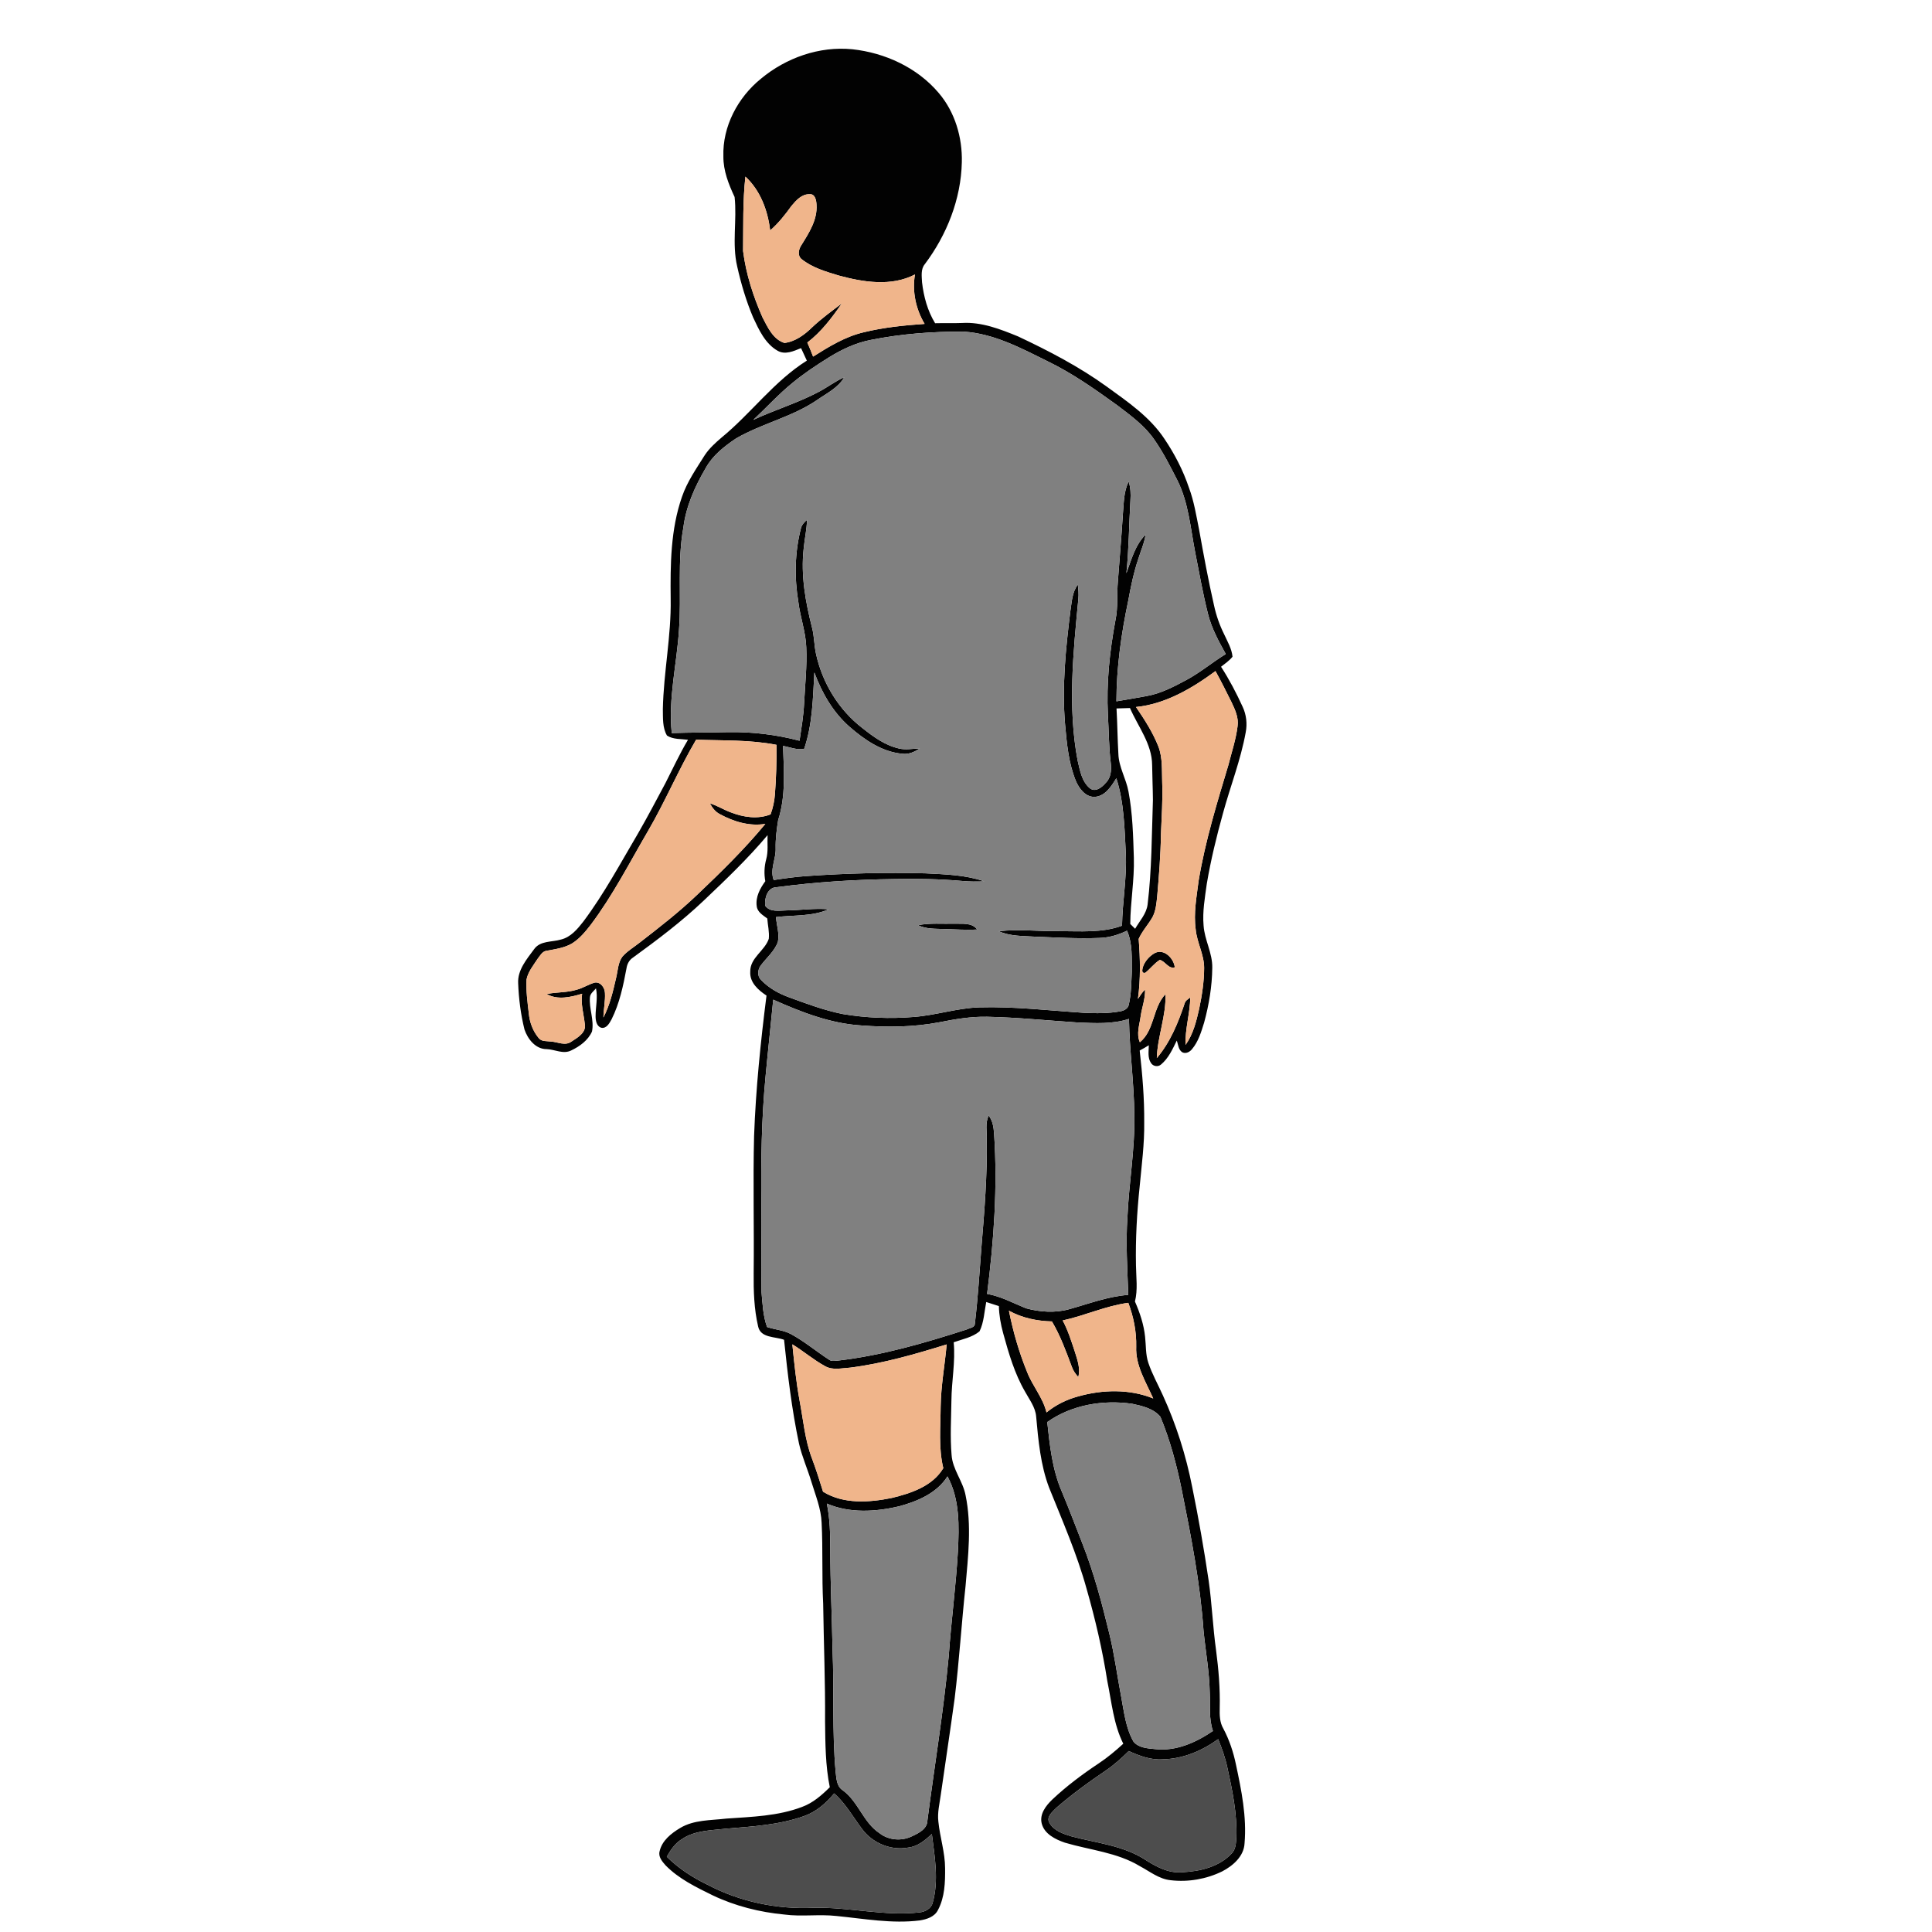 <?xml version="1.0" encoding="UTF-8" ?>
<!DOCTYPE svg PUBLIC "-//W3C//DTD SVG 1.1//EN" "http://www.w3.org/Graphics/SVG/1.1/DTD/svg11.dtd">
<svg width="1000pt" height="1000pt" viewBox="0 0 1000 1000" version="1.1" xmlns="http://www.w3.org/2000/svg">
	<g id="#020202ff">
		<path fill="#020202" opacity="1.00"
			d=" M 393.83 40.77 C 406.87 29.90 424.11 23.81 441.14 25.49 C 458.08 27.32 474.76 34.97 485.87 48.11 C 494.29 57.97 498.17 71.16 497.84 84.01 C 497.42 103.06 490.06 121.57 478.69 136.72 C 476.50 139.34 477.10 142.97 477.24 146.10 C 478.10 153.50 480.09 160.91 484.01 167.30 C 488.66 167.18 493.31 167.36 497.96 167.18 C 508.07 166.56 517.72 170.36 526.91 174.11 C 542.84 181.61 558.56 189.78 572.87 200.12 C 583.75 208.01 595.25 215.83 602.77 227.24 C 608.03 235.06 612.40 243.52 615.41 252.47 C 618.01 259.42 619.17 266.78 620.63 274.03 C 622.99 287.21 625.43 300.39 628.40 313.45 C 629.52 318.61 631.28 323.62 633.64 328.35 C 635.34 332.08 637.55 335.75 637.95 339.91 C 636.32 342.00 634.06 343.46 632.01 345.11 C 636.28 351.71 639.93 358.69 643.19 365.83 C 645.11 369.94 645.65 374.60 644.78 379.05 C 642.19 393.39 636.81 407.00 632.99 421.02 C 629.66 433.04 626.70 445.18 624.63 457.48 C 623.66 464.61 622.34 471.79 622.97 479.02 C 623.45 486.54 627.65 493.34 627.47 500.97 C 627.36 510.54 625.77 520.07 623.25 529.30 C 621.76 534.10 620.28 539.14 616.97 543.05 C 615.86 544.42 614.06 545.45 612.27 544.81 C 609.93 543.71 609.89 540.72 609.09 538.61 C 606.92 543.04 604.81 547.79 600.93 551.00 C 599.41 552.36 596.85 551.97 595.78 550.25 C 593.92 547.55 594.58 544.09 594.63 541.02 C 593.09 541.99 591.50 542.89 589.90 543.75 C 591.29 556.11 592.35 568.53 592.24 580.98 C 592.40 592.04 590.92 603.01 589.90 614.00 C 588.47 627.60 587.70 641.29 587.98 654.98 C 588.06 661.21 588.99 667.53 587.45 673.67 C 590.00 679.49 592.05 685.61 592.70 691.97 C 593.21 696.45 592.91 701.10 594.39 705.44 C 596.34 711.23 599.36 716.57 601.86 722.13 C 608.80 737.31 613.88 753.32 617.09 769.70 C 620.35 785.71 623.19 801.80 625.58 817.96 C 627.30 829.96 627.75 842.11 629.43 854.13 C 630.74 864.04 631.57 874.03 631.33 884.03 C 631.23 887.64 631.28 891.46 633.17 894.68 C 636.29 900.52 638.39 906.86 639.73 913.34 C 642.59 926.69 645.34 940.34 644.18 954.06 C 643.87 960.81 638.20 965.71 632.62 968.62 C 624.44 972.62 615.01 974.27 605.97 973.20 C 599.94 972.62 595.17 968.67 590.01 965.93 C 578.22 958.78 564.15 957.62 551.18 953.76 C 546.26 952.06 540.56 949.30 539.18 943.80 C 538.00 938.97 541.32 934.67 544.57 931.52 C 552.01 924.50 560.23 918.35 568.75 912.69 C 573.26 909.69 577.42 906.20 581.41 902.55 C 576.36 892.43 575.39 881.02 573.14 870.10 C 570.63 854.00 566.92 838.10 562.44 822.44 C 557.48 804.44 549.98 787.31 543.02 770.03 C 538.57 758.27 537.43 745.60 536.31 733.17 C 535.91 728.36 532.83 724.48 530.61 720.39 C 525.14 710.98 522.09 700.45 519.23 690.04 C 517.97 685.46 517.13 680.77 517.02 676.03 C 514.84 675.30 512.66 674.60 510.47 673.92 C 509.46 678.99 509.30 684.39 507.01 689.10 C 503.23 692.24 498.16 693.14 493.63 694.76 C 494.59 704.86 492.52 714.89 492.45 724.98 C 492.32 734.31 491.74 743.68 492.53 753.00 C 493.01 760.60 498.43 766.62 499.79 774.01 C 503.00 789.49 501.10 805.43 499.76 821.02 C 497.67 840.35 496.49 859.77 494.13 879.08 C 491.85 895.76 489.31 912.40 486.93 929.07 C 486.31 933.64 485.13 938.24 485.70 942.89 C 486.52 950.98 489.16 958.82 489.18 967.01 C 489.25 974.29 489.01 982.01 485.51 988.58 C 483.79 992.14 479.70 993.44 476.07 994.01 C 461.66 995.81 447.25 993.11 432.93 991.71 C 423.97 990.70 414.94 992.15 405.99 990.96 C 393.20 989.75 380.56 986.58 368.94 981.05 C 360.26 976.80 351.33 972.48 344.49 965.49 C 342.75 963.51 340.64 961.08 341.41 958.24 C 342.62 952.70 347.45 948.91 352.08 946.15 C 359.26 941.86 367.87 942.26 375.89 941.30 C 389.09 940.37 402.68 940.03 415.19 935.24 C 420.79 933.19 425.32 929.20 429.50 925.07 C 427.22 913.88 427.19 902.38 427.05 891.00 C 427.20 870.66 426.35 850.34 426.07 830.01 C 425.34 816.09 425.98 802.13 425.27 788.22 C 425.00 780.83 422.10 773.98 419.99 767.01 C 417.99 760.37 415.13 754.00 413.57 747.23 C 409.81 729.50 407.71 711.49 405.83 693.48 C 401.20 691.71 393.64 692.68 392.39 686.50 C 390.29 677.50 390.01 668.19 390.10 658.99 C 390.37 635.33 389.71 611.66 390.31 588.00 C 391.20 563.68 393.67 539.45 396.74 515.31 C 392.51 512.51 387.99 508.57 388.33 502.97 C 388.15 495.76 395.82 492.21 397.93 485.91 C 398.29 482.40 397.39 478.90 397.14 475.41 C 394.94 473.72 392.02 472.13 391.68 469.06 C 391.00 464.29 393.39 459.84 396.12 456.12 C 395.43 452.35 395.58 448.48 396.58 444.78 C 397.73 440.69 397.09 436.44 397.29 432.27 C 387.12 444.38 375.66 455.32 364.20 466.19 C 352.83 476.99 340.27 486.45 327.60 495.66 C 325.68 496.90 324.60 498.98 324.27 501.21 C 322.59 510.22 320.67 519.36 316.54 527.62 C 315.43 529.63 313.88 532.57 311.11 531.94 C 308.76 531.09 308.29 528.25 308.27 526.07 C 308.26 521.23 309.51 516.39 308.48 511.57 C 307.38 512.98 305.55 514.14 305.36 516.09 C 304.80 522.06 307.64 527.98 306.41 533.93 C 304.38 538.48 300.03 541.64 295.63 543.72 C 291.52 545.78 287.22 543.19 283.00 543.03 C 277.24 543.08 273.16 537.85 271.47 532.86 C 269.53 525.04 268.51 516.99 268.20 508.94 C 267.82 502.10 272.60 496.53 276.41 491.35 C 279.61 486.77 285.67 487.73 290.39 486.29 C 295.42 485.08 298.89 480.89 301.93 477.00 C 312.69 462.63 321.17 446.75 330.27 431.33 C 335.19 422.80 339.75 414.08 344.40 405.40 C 348.24 397.87 351.78 390.18 356.11 382.91 C 352.48 382.43 348.43 382.79 345.23 380.73 C 342.82 376.61 343.19 371.59 343.09 366.99 C 343.48 347.93 347.48 329.10 347.14 310.01 C 346.94 292.27 347.08 274.06 353.00 257.12 C 355.66 249.34 360.41 242.57 364.74 235.66 C 367.08 232.10 370.27 229.22 373.48 226.48 C 388.83 213.89 400.65 197.32 417.62 186.66 C 416.60 184.51 415.60 182.35 414.63 180.19 C 410.84 181.71 406.40 183.82 402.46 181.53 C 396.04 177.85 392.82 170.72 389.81 164.29 C 386.22 155.78 383.57 146.88 381.56 137.87 C 378.79 126.07 381.53 113.89 380.23 101.97 C 377.14 95.36 374.36 88.39 374.42 80.95 C 373.93 65.41 381.91 50.44 393.83 40.77 M 384.62 129.93 C 386.12 141.81 389.87 153.41 394.71 164.35 C 397.35 169.42 400.14 175.65 406.02 177.51 C 411.65 176.83 416.43 173.27 420.37 169.41 C 425.15 164.91 430.46 161.03 435.70 157.09 C 430.59 164.48 425.07 171.82 417.87 177.30 C 418.94 179.70 419.92 182.13 420.86 184.58 C 429.08 179.39 437.57 174.17 447.16 171.96 C 457.45 169.45 468.03 168.38 478.58 167.65 C 474.03 160.04 472.06 150.85 473.58 142.07 C 461.35 148.42 446.89 146.08 434.16 142.62 C 427.43 140.59 420.40 138.56 414.85 134.08 C 412.64 132.22 413.37 128.96 414.81 126.86 C 418.74 120.54 423.14 113.77 422.63 105.99 C 422.53 103.78 421.95 100.24 419.02 100.54 C 415.01 100.38 412.03 103.74 409.68 106.56 C 406.39 111.12 402.91 115.57 398.63 119.25 C 397.40 108.95 393.58 98.59 385.82 91.41 C 384.40 104.20 384.78 117.08 384.62 129.93 M 450.73 175.94 C 442.95 177.43 435.71 180.86 429.02 185.00 C 422.52 189.05 416.10 193.28 410.20 198.18 C 402.97 204.05 396.71 210.98 389.91 217.32 C 401.03 212.13 412.87 208.61 423.74 202.85 C 428.26 200.49 432.33 197.31 437.01 195.24 C 433.87 200.72 427.94 203.53 422.96 207.02 C 410.06 215.84 394.41 219.15 380.97 226.94 C 374.89 231.01 368.86 235.74 365.28 242.26 C 359.70 251.77 355.08 262.06 353.71 273.09 C 350.54 290.53 352.75 308.31 351.46 325.88 C 350.34 343.73 345.82 361.49 347.70 379.44 C 357.46 379.10 367.22 379.18 376.98 378.95 C 389.39 378.74 401.83 380.24 413.84 383.40 C 414.78 376.94 415.91 370.49 416.21 363.96 C 416.70 354.33 417.76 344.69 417.32 335.04 C 417.05 327.09 414.20 319.55 413.24 311.69 C 411.12 298.99 411.35 285.85 414.58 273.36 C 415.03 271.58 416.36 270.24 417.70 269.07 C 417.60 274.09 416.43 279.01 415.98 284.00 C 414.43 297.79 416.94 311.64 420.33 324.96 C 421.48 329.39 421.38 334.02 422.38 338.47 C 425.63 353.45 434.11 367.40 446.29 376.78 C 451.99 381.32 458.11 385.81 465.36 387.43 C 468.90 388.28 472.53 387.46 476.11 387.42 C 473.39 389.15 470.31 390.62 467.00 390.14 C 456.53 389.18 447.50 382.94 439.77 376.23 C 431.22 368.77 425.39 358.61 421.51 348.06 C 420.76 361.30 420.60 374.95 416.23 387.60 C 412.53 388.33 408.89 386.72 405.30 386.09 C 405.74 398.88 406.79 412.11 402.78 424.46 C 402.01 429.27 401.38 434.14 401.48 439.02 C 401.74 444.58 398.36 449.98 400.47 455.50 C 406.27 454.63 412.07 453.78 417.92 453.42 C 438.25 452.01 458.64 451.49 479.01 452.04 C 489.23 452.56 499.68 452.83 509.46 456.18 C 505.63 456.36 501.80 456.34 497.98 455.98 C 486.37 454.96 474.70 454.75 463.06 454.99 C 442.62 455.25 422.17 456.52 401.91 459.22 C 397.25 459.31 395.57 465.02 396.09 468.84 C 398.54 472.24 403.36 471.30 406.99 471.23 C 414.32 471.14 421.65 469.99 428.98 470.64 C 420.40 474.44 410.75 473.58 401.63 474.68 C 402.00 478.93 403.49 483.23 402.64 487.50 C 400.91 492.38 396.73 495.73 393.73 499.78 C 392.17 501.85 391.88 505.17 393.83 507.10 C 397.87 511.44 403.22 514.35 408.75 516.33 C 417.72 519.61 426.73 522.97 436.12 524.85 C 448.23 526.89 460.61 527.38 472.85 526.38 C 484.34 525.53 495.41 521.77 506.96 521.40 C 525.04 520.88 543.05 523.07 561.07 524.23 C 567.34 524.54 573.69 524.59 579.89 523.46 C 581.79 523.12 583.89 522.08 584.26 519.98 C 585.58 514.44 585.52 508.69 585.82 503.04 C 585.75 495.90 586.27 488.43 583.35 481.72 C 578.84 483.88 573.99 485.37 568.96 485.48 C 557.96 485.92 546.96 485.25 535.97 484.83 C 529.58 484.42 522.91 484.68 516.95 482.00 C 527.27 480.81 537.66 482.09 548.02 481.96 C 558.94 481.94 570.31 482.98 580.76 479.15 C 580.95 466.74 583.28 454.44 582.73 442.00 C 582.05 428.86 581.86 415.47 577.82 402.82 C 575.24 406.89 572.29 411.84 567.01 412.43 C 562.04 412.89 558.58 408.26 556.84 404.18 C 553.09 394.95 552.17 384.90 551.29 375.07 C 549.59 355.35 551.63 335.58 554.06 316.01 C 554.79 311.42 554.93 306.43 557.90 302.60 C 558.17 305.04 558.40 307.51 558.16 309.97 C 555.51 337.70 552.58 365.94 557.76 393.56 C 558.96 398.63 559.86 404.48 564.11 408.00 C 566.98 410.28 570.42 407.48 572.30 405.24 C 575.01 402.62 575.36 398.64 574.95 395.10 C 573.91 386.79 573.94 378.41 573.45 370.06 C 572.60 353.60 574.35 337.14 577.36 320.97 C 578.76 314.37 578.01 307.59 578.61 300.92 C 579.47 289.27 580.49 277.63 581.21 265.97 C 581.73 260.35 581.57 254.43 584.21 249.28 C 585.22 252.43 585.34 255.74 585.11 259.02 C 584.37 271.58 584.32 284.18 583.02 296.70 C 585.57 289.72 587.55 282.12 592.95 276.70 C 592.34 281.07 590.45 285.09 589.19 289.28 C 586.80 296.35 585.30 303.67 583.96 311.00 C 580.35 328.10 577.89 345.50 577.86 363.01 C 583.08 362.11 588.32 361.25 593.53 360.27 C 600.85 358.97 607.51 355.46 614.00 352.00 C 621.22 348.14 627.49 342.80 634.46 338.53 C 630.77 331.89 627.08 325.13 625.24 317.71 C 622.58 307.18 620.72 296.47 618.61 285.82 C 616.18 273.31 615.20 260.21 609.43 248.64 C 605.73 241.45 602.11 234.18 597.45 227.55 C 592.46 220.27 585.19 215.05 578.26 209.76 C 566.67 201.40 554.92 193.10 542.00 186.88 C 528.38 180.12 514.36 172.66 498.90 171.66 C 482.76 171.56 466.57 172.78 450.73 175.94 M 587.99 365.95 C 592.41 372.42 596.69 379.07 599.58 386.39 C 601.84 392.31 601.33 398.79 601.55 405.01 C 601.92 414.00 601.22 422.99 600.90 431.98 C 600.74 442.68 599.88 453.36 598.96 464.03 C 598.57 467.60 598.28 471.32 596.60 474.58 C 594.40 478.51 591.22 481.85 589.38 485.98 C 590.19 496.32 590.41 506.75 588.99 517.05 C 590.10 515.34 591.21 513.61 592.68 512.18 C 592.85 516.90 591.08 521.37 590.41 525.99 C 589.83 530.42 588.06 535.13 589.99 539.48 C 597.73 533.15 596.53 521.57 603.25 514.59 C 603.65 525.85 599.10 536.48 598.77 547.65 C 605.73 539.48 609.85 529.33 613.21 519.25 C 613.63 517.82 615.03 517.14 616.10 516.26 C 615.95 524.53 613.35 532.56 613.63 540.84 C 617.59 535.34 619.21 528.64 620.69 522.14 C 622.15 515.18 623.24 508.09 623.26 500.97 C 623.26 494.05 619.52 487.88 618.89 481.06 C 617.74 472.63 619.35 464.19 620.41 455.85 C 623.80 435.50 629.87 415.74 635.80 396.02 C 637.49 389.35 639.71 382.77 640.56 375.91 C 641.21 371.55 639.30 367.40 637.49 363.57 C 634.79 358.12 632.08 352.68 629.13 347.36 C 616.98 356.30 603.29 364.40 587.99 365.95 M 577.91 366.69 C 578.36 374.54 578.41 382.40 578.87 390.24 C 579.09 397.10 582.91 403.08 584.11 409.74 C 586.24 421.02 586.53 432.56 586.88 444.00 C 587.21 455.47 585.10 466.80 585.02 478.25 C 585.86 479.07 586.69 479.89 587.54 480.73 C 589.87 476.65 593.41 472.99 594.00 468.14 C 596.18 450.20 596.13 432.10 596.75 414.07 C 596.70 408.03 596.41 402.00 596.34 395.97 C 596.27 385.02 589.05 376.11 584.87 366.48 C 582.55 366.58 580.23 366.65 577.91 366.69 M 335.32 430.29 C 325.78 446.63 317.13 463.58 305.72 478.73 C 302.98 482.27 300.04 485.81 296.23 488.24 C 292.22 490.64 287.49 491.28 282.97 492.10 C 280.68 492.38 279.54 494.65 278.27 496.29 C 276.08 499.66 273.36 502.91 272.54 506.94 C 272.21 512.82 273.05 518.70 273.71 524.54 C 274.15 529.14 275.82 533.70 278.81 537.27 C 280.31 539.25 283.03 538.77 285.19 539.10 C 288.73 539.29 292.52 541.52 295.79 539.11 C 298.95 537.08 303.61 534.41 302.68 529.97 C 302.12 524.77 300.50 519.64 301.30 514.36 C 295.49 516.11 288.56 517.78 282.99 514.51 C 288.12 513.45 293.47 513.83 298.51 512.27 C 301.82 511.43 304.69 509.41 307.99 508.56 C 310.99 508.27 312.99 511.24 313.12 513.94 C 313.38 518.18 312.38 522.39 312.33 526.64 C 315.66 520.23 317.29 513.12 318.90 506.14 C 319.82 502.45 319.82 498.32 322.14 495.16 C 324.66 492.28 328.01 490.32 330.99 487.97 C 341.29 480.00 351.60 472.00 361.02 462.98 C 373.26 451.33 385.39 439.49 396.14 426.44 C 387.95 427.80 379.73 425.29 372.59 421.40 C 370.25 420.21 368.65 418.08 367.44 415.82 C 371.28 416.96 374.66 419.20 378.44 420.54 C 384.90 423.03 392.24 424.13 398.85 421.52 C 400.05 418.19 400.84 414.72 401.09 411.19 C 401.74 402.66 402.02 394.09 401.91 385.53 C 388.20 382.84 374.20 383.38 360.32 382.86 C 351.25 398.27 344.34 414.84 335.32 430.29 M 396.27 557.01 C 394.16 578.93 393.84 600.97 394.10 622.97 C 394.26 638.24 393.92 653.52 394.16 668.79 C 394.70 674.83 394.93 681.10 397.03 686.85 C 401.10 688.25 405.58 688.44 409.42 690.53 C 416.47 694.35 422.61 699.58 429.33 703.91 C 430.69 704.81 432.41 704.25 433.92 704.22 C 456.62 701.57 478.65 695.13 500.35 688.14 C 501.85 687.34 504.63 687.22 504.60 685.02 C 506.18 671.71 507.00 658.33 508.03 644.97 C 509.56 626.67 511.04 608.34 510.72 589.96 C 510.92 585.77 509.80 581.34 511.76 577.42 C 513.82 580.12 514.32 583.51 514.54 586.81 C 516.41 614.49 514.41 642.25 510.92 669.72 C 518.06 670.97 524.43 674.50 531.07 677.18 C 538.31 679.13 546.16 679.68 553.45 677.63 C 563.54 674.84 573.47 671.00 584.00 670.24 C 583.53 656.83 582.63 643.40 583.56 629.99 C 584.31 612.30 587.52 594.75 587.12 577.00 C 587.00 560.41 584.63 543.94 584.35 527.37 C 575.88 530.17 566.78 529.60 558.00 529.25 C 542.34 528.24 526.71 526.60 511.01 526.28 C 502.67 526.10 494.40 527.49 486.24 529.12 C 472.96 531.65 459.36 531.80 445.91 530.78 C 429.89 529.82 414.73 523.87 400.22 517.42 C 398.97 530.62 397.49 543.80 396.27 557.01 M 550.04 683.46 C 552.80 688.62 554.55 694.23 556.38 699.78 C 557.67 703.96 559.32 708.34 558.11 712.76 C 556.70 711.15 555.42 709.40 554.74 707.36 C 551.75 699.38 548.84 691.32 544.47 683.97 C 536.73 683.77 529.03 682.20 522.22 678.41 C 524.38 689.29 527.48 700.04 531.69 710.31 C 534.50 717.49 539.86 723.48 541.66 731.08 C 546.41 727.20 551.99 724.42 557.91 722.82 C 570.57 719.23 584.57 718.83 596.91 723.84 C 593.09 715.28 587.66 706.76 588.10 697.02 C 588.28 689.27 586.72 681.58 584.01 674.34 C 572.31 675.89 561.52 681.00 550.04 683.46 M 440.09 707.88 C 435.75 708.13 430.99 709.41 426.99 707.08 C 421.04 703.83 415.89 699.36 410.12 695.83 C 411.10 705.57 412.09 715.33 413.87 724.97 C 415.78 734.95 416.60 745.23 420.24 754.80 C 422.38 760.49 424.22 766.28 426.01 772.10 C 436.58 778.64 449.85 777.72 461.55 775.35 C 471.55 772.92 482.66 769.28 488.25 759.92 C 485.71 749.45 486.82 738.62 486.88 727.98 C 487.04 717.20 489.03 706.58 490.00 695.87 C 473.65 700.93 457.10 705.73 440.09 707.88 M 542.06 736.06 C 543.36 748.29 544.69 760.81 549.66 772.19 C 553.36 781.02 556.73 789.99 560.23 798.90 C 566.20 814.07 570.39 829.86 574.21 845.69 C 576.85 856.41 578.25 867.38 580.32 878.22 C 581.80 886.10 582.65 894.34 586.68 901.44 C 589.39 904.77 594.08 904.96 598.02 905.35 C 608.77 906.55 619.13 901.87 627.81 895.95 C 625.61 889.52 626.45 882.66 626.16 876.01 C 625.96 865.27 623.99 854.69 622.94 844.03 C 621.24 819.42 616.48 795.17 611.64 771.03 C 609.03 758.19 605.65 745.44 600.62 733.33 C 597.08 729.05 591.23 727.70 586.03 726.60 C 570.96 724.42 554.63 727.13 542.06 736.06 M 465.44 779.64 C 453.20 782.54 439.77 783.35 427.98 778.26 C 429.58 786.07 429.75 794.07 429.76 802.02 C 429.77 819.37 430.62 836.70 430.93 854.05 C 431.79 875.06 430.64 896.15 432.53 917.12 C 432.94 920.54 433.00 924.68 436.30 926.72 C 444.31 932.62 446.85 943.31 455.20 948.83 C 459.97 952.59 466.80 953.08 472.19 950.38 C 475.67 948.77 480.01 946.58 480.04 942.15 C 483.72 913.79 488.42 885.56 491.07 857.07 C 492.34 839.03 494.77 821.08 495.81 803.02 C 496.45 789.95 496.86 776.04 490.41 764.18 C 484.94 772.83 474.94 777.08 465.44 779.64 M 602.01 910.60 C 595.77 911.11 589.81 908.85 584.24 906.33 C 580.56 909.97 576.71 913.47 572.41 916.39 C 563.51 922.37 554.83 928.73 546.71 935.76 C 544.72 937.82 541.26 940.52 543.28 943.68 C 545.64 947.65 550.37 949.23 554.57 950.49 C 567.38 953.90 581.18 955.17 592.59 962.48 C 598.39 966.20 604.84 969.73 611.99 969.06 C 621.10 968.61 630.99 966.33 637.44 959.42 C 639.68 957.23 639.74 953.93 639.92 951.03 C 640.39 938.82 637.89 926.77 635.28 914.92 C 634.21 909.86 632.47 904.97 630.52 900.19 C 622.20 906.17 612.38 910.40 602.01 910.60 M 416.03 940.06 C 403.20 944.61 389.48 945.38 376.03 946.51 C 368.22 947.43 359.73 947.32 352.97 951.93 C 349.44 954.05 347.11 957.53 345.14 961.04 C 351.25 967.15 358.59 971.85 366.34 975.61 C 383.08 984.37 402.21 988.35 421.05 987.47 C 439.41 987.00 457.62 991.93 475.99 989.85 C 478.89 989.53 482.00 987.89 482.75 984.86 C 486.02 973.20 483.78 961.01 482.32 949.26 C 478.84 952.52 474.92 955.83 469.97 956.32 C 461.01 957.94 451.58 953.94 446.20 946.69 C 441.52 940.44 437.68 933.49 431.77 928.24 C 427.57 933.37 422.39 937.87 416.03 940.06 Z" />
		<path fill="#020202" opacity="1.00"
			d=" M 475.17 478.88 C 481.36 477.63 487.72 478.28 494.00 478.11 C 498.03 478.28 503.00 477.38 505.81 481.10 C 500.17 481.46 494.54 481.00 488.91 480.86 C 484.28 480.68 479.45 480.97 475.17 478.88 Z" />
		<path fill="#020202" opacity="1.00"
			d=" M 597.41 493.47 C 602.25 490.60 607.56 495.96 608.07 500.68 C 604.82 501.71 603.21 497.55 600.31 496.85 C 597.41 498.64 595.40 501.47 592.75 503.55 C 590.64 503.88 591.26 501.76 591.57 500.49 C 592.58 497.55 594.77 495.06 597.41 493.47 Z" />
	</g>
	<g id="#f0b58bff">
		<path fill="#f0b58b" opacity="1.00"
			d=" M 384.62 129.93 C 384.78 117.08 384.40 104.20 385.82 91.41 C 393.58 98.59 397.40 108.95 398.63 119.25 C 402.91 115.57 406.39 111.12 409.68 106.56 C 412.03 103.74 415.01 100.38 419.02 100.54 C 421.95 100.24 422.53 103.78 422.63 105.99 C 423.14 113.77 418.74 120.54 414.81 126.86 C 413.37 128.96 412.64 132.22 414.85 134.08 C 420.40 138.56 427.43 140.59 434.16 142.62 C 446.89 146.08 461.35 148.42 473.58 142.07 C 472.06 150.85 474.03 160.04 478.58 167.65 C 468.03 168.38 457.45 169.45 447.16 171.96 C 437.57 174.17 429.08 179.39 420.86 184.58 C 419.92 182.13 418.94 179.70 417.87 177.30 C 425.07 171.82 430.59 164.48 435.70 157.09 C 430.46 161.03 425.15 164.91 420.37 169.41 C 416.43 173.27 411.65 176.83 406.02 177.51 C 400.14 175.65 397.35 169.42 394.71 164.35 C 389.87 153.41 386.12 141.81 384.62 129.93 Z" />
		<path fill="#f0b58b" opacity="1.00"
			d=" M 587.99 365.95 C 603.29 364.40 616.98 356.30 629.13 347.36 C 632.08 352.68 634.79 358.12 637.49 363.57 C 639.30 367.40 641.21 371.55 640.56 375.91 C 639.71 382.77 637.49 389.35 635.80 396.02 C 629.87 415.74 623.80 435.50 620.41 455.85 C 619.35 464.19 617.74 472.63 618.89 481.06 C 619.52 487.88 623.26 494.05 623.26 500.97 C 623.24 508.09 622.15 515.18 620.69 522.14 C 619.21 528.64 617.59 535.34 613.63 540.84 C 613.35 532.56 615.95 524.53 616.10 516.26 C 615.03 517.14 613.63 517.82 613.21 519.25 C 609.85 529.33 605.73 539.48 598.77 547.65 C 599.10 536.48 603.65 525.85 603.25 514.59 C 596.53 521.57 597.73 533.15 589.99 539.48 C 588.06 535.13 589.83 530.42 590.41 525.99 C 591.08 521.37 592.85 516.90 592.68 512.18 C 591.21 513.61 590.10 515.34 588.99 517.05 C 590.41 506.75 590.19 496.32 589.38 485.98 C 591.22 481.85 594.40 478.51 596.60 474.58 C 598.28 471.32 598.57 467.60 598.96 464.03 C 599.88 453.36 600.74 442.68 600.90 431.98 C 601.22 422.99 601.92 414.00 601.55 405.01 C 601.33 398.79 601.84 392.31 599.58 386.39 C 596.69 379.07 592.41 372.42 587.99 365.95 M 597.41 493.47 C 594.77 495.06 592.58 497.55 591.57 500.49 C 591.26 501.76 590.64 503.88 592.75 503.55 C 595.40 501.47 597.41 498.64 600.31 496.85 C 603.21 497.55 604.82 501.71 608.07 500.68 C 607.56 495.96 602.25 490.60 597.41 493.47 Z" />
		<path fill="#f0b58b" opacity="1.00"
			d=" M 335.32 430.29 C 344.34 414.84 351.25 398.27 360.32 382.86 C 374.20 383.38 388.20 382.84 401.91 385.53 C 402.02 394.09 401.74 402.66 401.09 411.19 C 400.84 414.72 400.05 418.19 398.85 421.52 C 392.24 424.13 384.90 423.03 378.44 420.54 C 374.66 419.20 371.28 416.96 367.44 415.82 C 368.65 418.08 370.25 420.21 372.59 421.40 C 379.73 425.29 387.95 427.80 396.14 426.44 C 385.39 439.49 373.26 451.33 361.02 462.98 C 351.60 472.00 341.29 480.00 330.99 487.97 C 328.01 490.32 324.66 492.28 322.14 495.16 C 319.82 498.32 319.82 502.45 318.90 506.14 C 317.29 513.12 315.66 520.23 312.33 526.64 C 312.38 522.39 313.38 518.18 313.12 513.94 C 312.99 511.24 310.99 508.27 307.99 508.56 C 304.69 509.41 301.82 511.43 298.51 512.27 C 293.47 513.83 288.12 513.45 282.99 514.51 C 288.56 517.78 295.49 516.11 301.30 514.36 C 300.50 519.64 302.12 524.77 302.68 529.97 C 303.61 534.41 298.95 537.08 295.79 539.11 C 292.52 541.52 288.73 539.29 285.19 539.10 C 283.03 538.77 280.31 539.25 278.81 537.27 C 275.82 533.70 274.15 529.14 273.71 524.54 C 273.05 518.70 272.21 512.82 272.54 506.94 C 273.36 502.91 276.08 499.66 278.27 496.29 C 279.54 494.65 280.68 492.38 282.97 492.10 C 287.49 491.28 292.22 490.64 296.23 488.24 C 300.04 485.81 302.98 482.27 305.72 478.73 C 317.13 463.58 325.78 446.63 335.32 430.29 Z" />
		<path fill="#f0b58b" opacity="1.00"
			d=" M 550.04 683.46 C 561.52 681.00 572.31 675.89 584.01 674.34 C 586.72 681.58 588.28 689.27 588.10 697.02 C 587.66 706.76 593.09 715.28 596.91 723.84 C 584.57 718.83 570.57 719.23 557.91 722.82 C 551.99 724.42 546.41 727.20 541.66 731.08 C 539.86 723.48 534.50 717.49 531.69 710.31 C 527.48 700.04 524.38 689.29 522.22 678.41 C 529.03 682.20 536.73 683.77 544.47 683.97 C 548.84 691.32 551.75 699.38 554.74 707.36 C 555.42 709.40 556.70 711.15 558.11 712.76 C 559.32 708.34 557.67 703.96 556.38 699.78 C 554.55 694.23 552.80 688.62 550.04 683.46 Z" />
		<path fill="#f0b58b" opacity="1.00"
			d=" M 440.09 707.88 C 457.10 705.73 473.65 700.93 490.00 695.87 C 489.03 706.58 487.04 717.20 486.88 727.98 C 486.82 738.62 485.71 749.45 488.25 759.92 C 482.66 769.28 471.55 772.92 461.55 775.35 C 449.85 777.72 436.58 778.64 426.01 772.10 C 424.22 766.28 422.38 760.49 420.24 754.80 C 416.60 745.23 415.78 734.95 413.87 724.97 C 412.09 715.33 411.10 705.57 410.12 695.83 C 415.89 699.36 421.04 703.83 426.99 707.08 C 430.99 709.41 435.75 708.13 440.09 707.88 Z" />
	</g>
	<g id="#f11b27ff">
		<path fill="grey" opacity="1.00"
			d=" M 450.73 175.94 C 466.57 172.78 482.76 171.56 498.90 171.66 C 514.36 172.66 528.38 180.12 542.00 186.88 C 554.92 193.10 566.67 201.40 578.26 209.76 C 585.19 215.05 592.46 220.27 597.45 227.55 C 602.11 234.18 605.73 241.45 609.43 248.64 C 615.20 260.21 616.18 273.31 618.61 285.82 C 620.72 296.47 622.58 307.18 625.24 317.71 C 627.08 325.13 630.77 331.89 634.46 338.53 C 627.49 342.80 621.22 348.14 614.00 352.00 C 607.51 355.46 600.85 358.97 593.53 360.27 C 588.32 361.25 583.08 362.11 577.86 363.01 C 577.89 345.50 580.35 328.10 583.96 311.00 C 585.30 303.67 586.80 296.35 589.19 289.28 C 590.45 285.09 592.34 281.07 592.95 276.70 C 587.55 282.12 585.57 289.72 583.02 296.70 C 584.32 284.18 584.37 271.58 585.11 259.02 C 585.34 255.74 585.22 252.43 584.21 249.28 C 581.57 254.43 581.73 260.35 581.21 265.97 C 580.49 277.63 579.47 289.27 578.61 300.92 C 578.01 307.59 578.76 314.37 577.36 320.97 C 574.35 337.14 572.60 353.60 573.45 370.06 C 573.94 378.41 573.91 386.79 574.95 395.10 C 575.36 398.64 575.01 402.62 572.30 405.24 C 570.42 407.48 566.98 410.28 564.11 408.00 C 559.86 404.48 558.96 398.63 557.76 393.56 C 552.58 365.94 555.51 337.70 558.16 309.97 C 558.40 307.51 558.17 305.04 557.90 302.60 C 554.93 306.43 554.79 311.42 554.06 316.01 C 551.63 335.58 549.59 355.35 551.29 375.07 C 552.17 384.90 553.09 394.95 556.84 404.18 C 558.58 408.26 562.04 412.89 567.01 412.43 C 572.29 411.84 575.24 406.89 577.82 402.82 C 581.86 415.47 582.05 428.86 582.73 442.00 C 583.28 454.44 580.95 466.74 580.76 479.15 C 570.31 482.98 558.94 481.94 548.02 481.96 C 537.66 482.09 527.27 480.81 516.95 482.00 C 522.91 484.68 529.58 484.42 535.97 484.83 C 546.96 485.25 557.96 485.92 568.96 485.48 C 573.99 485.37 578.84 483.88 583.35 481.72 C 586.27 488.43 585.75 495.90 585.82 503.04 C 585.52 508.69 585.58 514.44 584.26 519.98 C 583.89 522.08 581.79 523.12 579.89 523.46 C 573.69 524.59 567.34 524.54 561.07 524.23 C 543.05 523.07 525.04 520.88 506.96 521.40 C 495.41 521.77 484.34 525.53 472.85 526.38 C 460.61 527.38 448.23 526.89 436.12 524.85 C 426.73 522.97 417.72 519.61 408.75 516.33 C 403.22 514.35 397.87 511.44 393.83 507.10 C 391.88 505.17 392.17 501.85 393.73 499.78 C 396.73 495.73 400.91 492.38 402.64 487.50 C 403.49 483.23 402.00 478.93 401.63 474.68 C 410.75 473.58 420.40 474.44 428.98 470.64 C 421.65 469.99 414.32 471.14 406.99 471.23 C 403.36 471.30 398.54 472.24 396.09 468.84 C 395.57 465.02 397.25 459.31 401.91 459.22 C 422.17 456.52 442.62 455.25 463.06 454.99 C 474.70 454.75 486.37 454.96 497.98 455.98 C 501.80 456.34 505.63 456.36 509.46 456.18 C 499.68 452.83 489.23 452.56 479.01 452.04 C 458.64 451.49 438.25 452.01 417.92 453.42 C 412.07 453.78 406.27 454.63 400.47 455.50 C 398.36 449.98 401.74 444.58 401.48 439.02 C 401.38 434.14 402.01 429.27 402.78 424.46 C 406.79 412.11 405.74 398.88 405.30 386.09 C 408.89 386.72 412.53 388.33 416.23 387.60 C 420.60 374.95 420.76 361.30 421.51 348.06 C 425.39 358.61 431.22 368.77 439.77 376.23 C 447.50 382.94 456.53 389.18 467.00 390.14 C 470.31 390.62 473.39 389.15 476.11 387.42 C 472.53 387.46 468.90 388.28 465.36 387.43 C 458.11 385.81 451.99 381.32 446.29 376.78 C 434.11 367.40 425.63 353.45 422.38 338.47 C 421.38 334.02 421.48 329.39 420.33 324.96 C 416.94 311.64 414.43 297.79 415.98 284.00 C 416.43 279.01 417.60 274.09 417.70 269.07 C 416.36 270.24 415.03 271.58 414.58 273.36 C 411.35 285.85 411.12 298.99 413.24 311.69 C 414.20 319.55 417.05 327.09 417.32 335.04 C 417.76 344.69 416.70 354.33 416.21 363.96 C 415.91 370.49 414.78 376.94 413.84 383.40 C 401.83 380.24 389.39 378.74 376.98 378.95 C 367.22 379.18 357.46 379.10 347.70 379.44 C 345.82 361.49 350.34 343.73 351.46 325.88 C 352.75 308.31 350.54 290.53 353.71 273.09 C 355.08 262.06 359.70 251.77 365.28 242.26 C 368.86 235.74 374.89 231.01 380.97 226.94 C 394.41 219.15 410.06 215.84 422.96 207.02 C 427.94 203.53 433.87 200.72 437.01 195.24 C 432.33 197.31 428.26 200.49 423.74 202.85 C 412.87 208.61 401.03 212.13 389.91 217.32 C 396.71 210.98 402.97 204.05 410.20 198.18 C 416.10 193.28 422.52 189.05 429.02 185.00 C 435.71 180.86 442.95 177.43 450.73 175.94 M 475.17 478.88 C 479.45 480.97 484.28 480.68 488.91 480.86 C 494.54 481.00 500.17 481.46 505.81 481.10 C 503.00 477.38 498.03 478.28 494.00 478.11 C 487.72 478.28 481.36 477.63 475.17 478.88 Z" />
	</g>
	<g id="#ffffffff">
		<path fill="grey" opacity="1.00"
			d=" M 396.27 557.01 C 397.49 543.80 398.97 530.62 400.22 517.42 C 414.73 523.87 429.89 529.82 445.91 530.78 C 459.36 531.80 472.96 531.65 486.24 529.12 C 494.40 527.49 502.67 526.10 511.01 526.28 C 526.71 526.60 542.34 528.24 558.00 529.25 C 566.78 529.60 575.88 530.17 584.35 527.37 C 584.63 543.94 587.00 560.41 587.12 577.00 C 587.52 594.75 584.31 612.30 583.56 629.99 C 582.63 643.40 583.53 656.83 584.00 670.24 C 573.47 671.00 563.54 674.84 553.45 677.63 C 546.16 679.68 538.31 679.13 531.07 677.18 C 524.43 674.50 518.06 670.97 510.92 669.72 C 514.41 642.25 516.41 614.49 514.54 586.81 C 514.32 583.51 513.82 580.12 511.76 577.42 C 509.80 581.34 510.92 585.77 510.72 589.96 C 511.04 608.34 509.56 626.67 508.03 644.97 C 507.00 658.33 506.18 671.71 504.60 685.02 C 504.63 687.22 501.85 687.34 500.35 688.14 C 478.65 695.13 456.62 701.57 433.92 704.22 C 432.41 704.25 430.69 704.81 429.33 703.91 C 422.61 699.58 416.47 694.35 409.42 690.53 C 405.58 688.44 401.10 688.25 397.03 686.85 C 394.93 681.10 394.70 674.83 394.16 668.79 C 393.92 653.52 394.26 638.24 394.10 622.97 C 393.84 600.97 394.16 578.93 396.27 557.01 Z" />
		<path fill="grey" opacity="1.00"
			d=" M 542.06 736.06 C 554.63 727.13 570.96 724.42 586.03 726.60 C 591.23 727.70 597.08 729.05 600.62 733.33 C 605.65 745.44 609.03 758.19 611.64 771.03 C 616.48 795.17 621.24 819.42 622.94 844.03 C 623.99 854.69 625.96 865.27 626.16 876.01 C 626.45 882.66 625.61 889.52 627.81 895.95 C 619.13 901.87 608.77 906.55 598.02 905.35 C 594.08 904.96 589.39 904.77 586.68 901.44 C 582.65 894.34 581.80 886.10 580.32 878.22 C 578.25 867.38 576.85 856.41 574.21 845.69 C 570.39 829.86 566.20 814.07 560.23 798.90 C 556.73 789.99 553.36 781.02 549.66 772.19 C 544.69 760.81 543.36 748.29 542.06 736.06 Z" />
		<path fill="grey" opacity="1.00"
			d=" M 465.44 779.64 C 474.94 777.08 484.94 772.83 490.41 764.18 C 496.86 776.04 496.45 789.95 495.81 803.02 C 494.77 821.08 492.34 839.03 491.07 857.07 C 488.42 885.56 483.72 913.79 480.04 942.15 C 480.01 946.58 475.67 948.77 472.19 950.38 C 466.80 953.08 459.97 952.59 455.20 948.83 C 446.85 943.31 444.31 932.62 436.30 926.72 C 433.00 924.68 432.94 920.54 432.53 917.12 C 430.64 896.15 431.79 875.06 430.93 854.05 C 430.62 836.70 429.77 819.37 429.76 802.02 C 429.75 794.07 429.58 786.07 427.98 778.26 C 439.77 783.35 453.20 782.54 465.44 779.64 Z" />
	</g>
	<g id="#4d4d4dff">
		<path fill="#4d4d4d" opacity="1.00"
			d=" M 602.01 910.60 C 612.38 910.40 622.20 906.17 630.52 900.19 C 632.47 904.97 634.21 909.86 635.28 914.92 C 637.89 926.77 640.39 938.82 639.92 951.03 C 639.74 953.93 639.68 957.23 637.44 959.42 C 630.99 966.33 621.10 968.61 611.99 969.06 C 604.84 969.73 598.39 966.20 592.59 962.48 C 581.18 955.17 567.38 953.90 554.57 950.49 C 550.37 949.23 545.64 947.65 543.28 943.68 C 541.26 940.52 544.72 937.82 546.71 935.76 C 554.83 928.73 563.51 922.37 572.41 916.39 C 576.71 913.47 580.56 909.97 584.24 906.33 C 589.81 908.85 595.77 911.11 602.01 910.60 Z" />
		<path fill="#4d4d4d" opacity="1.00"
			d=" M 416.03 940.06 C 422.39 937.87 427.57 933.37 431.77 928.24 C 437.68 933.49 441.52 940.44 446.20 946.69 C 451.58 953.94 461.01 957.94 469.97 956.32 C 474.92 955.83 478.84 952.52 482.32 949.26 C 483.78 961.01 486.02 973.20 482.75 984.86 C 482.00 987.89 478.89 989.53 475.99 989.85 C 457.62 991.93 439.41 987.00 421.05 987.47 C 402.21 988.35 383.08 984.37 366.34 975.61 C 358.59 971.85 351.25 967.15 345.14 961.04 C 347.11 957.53 349.44 954.05 352.97 951.93 C 359.73 947.32 368.22 947.43 376.03 946.51 C 389.48 945.38 403.20 944.61 416.03 940.06 Z" />
	</g>
</svg>